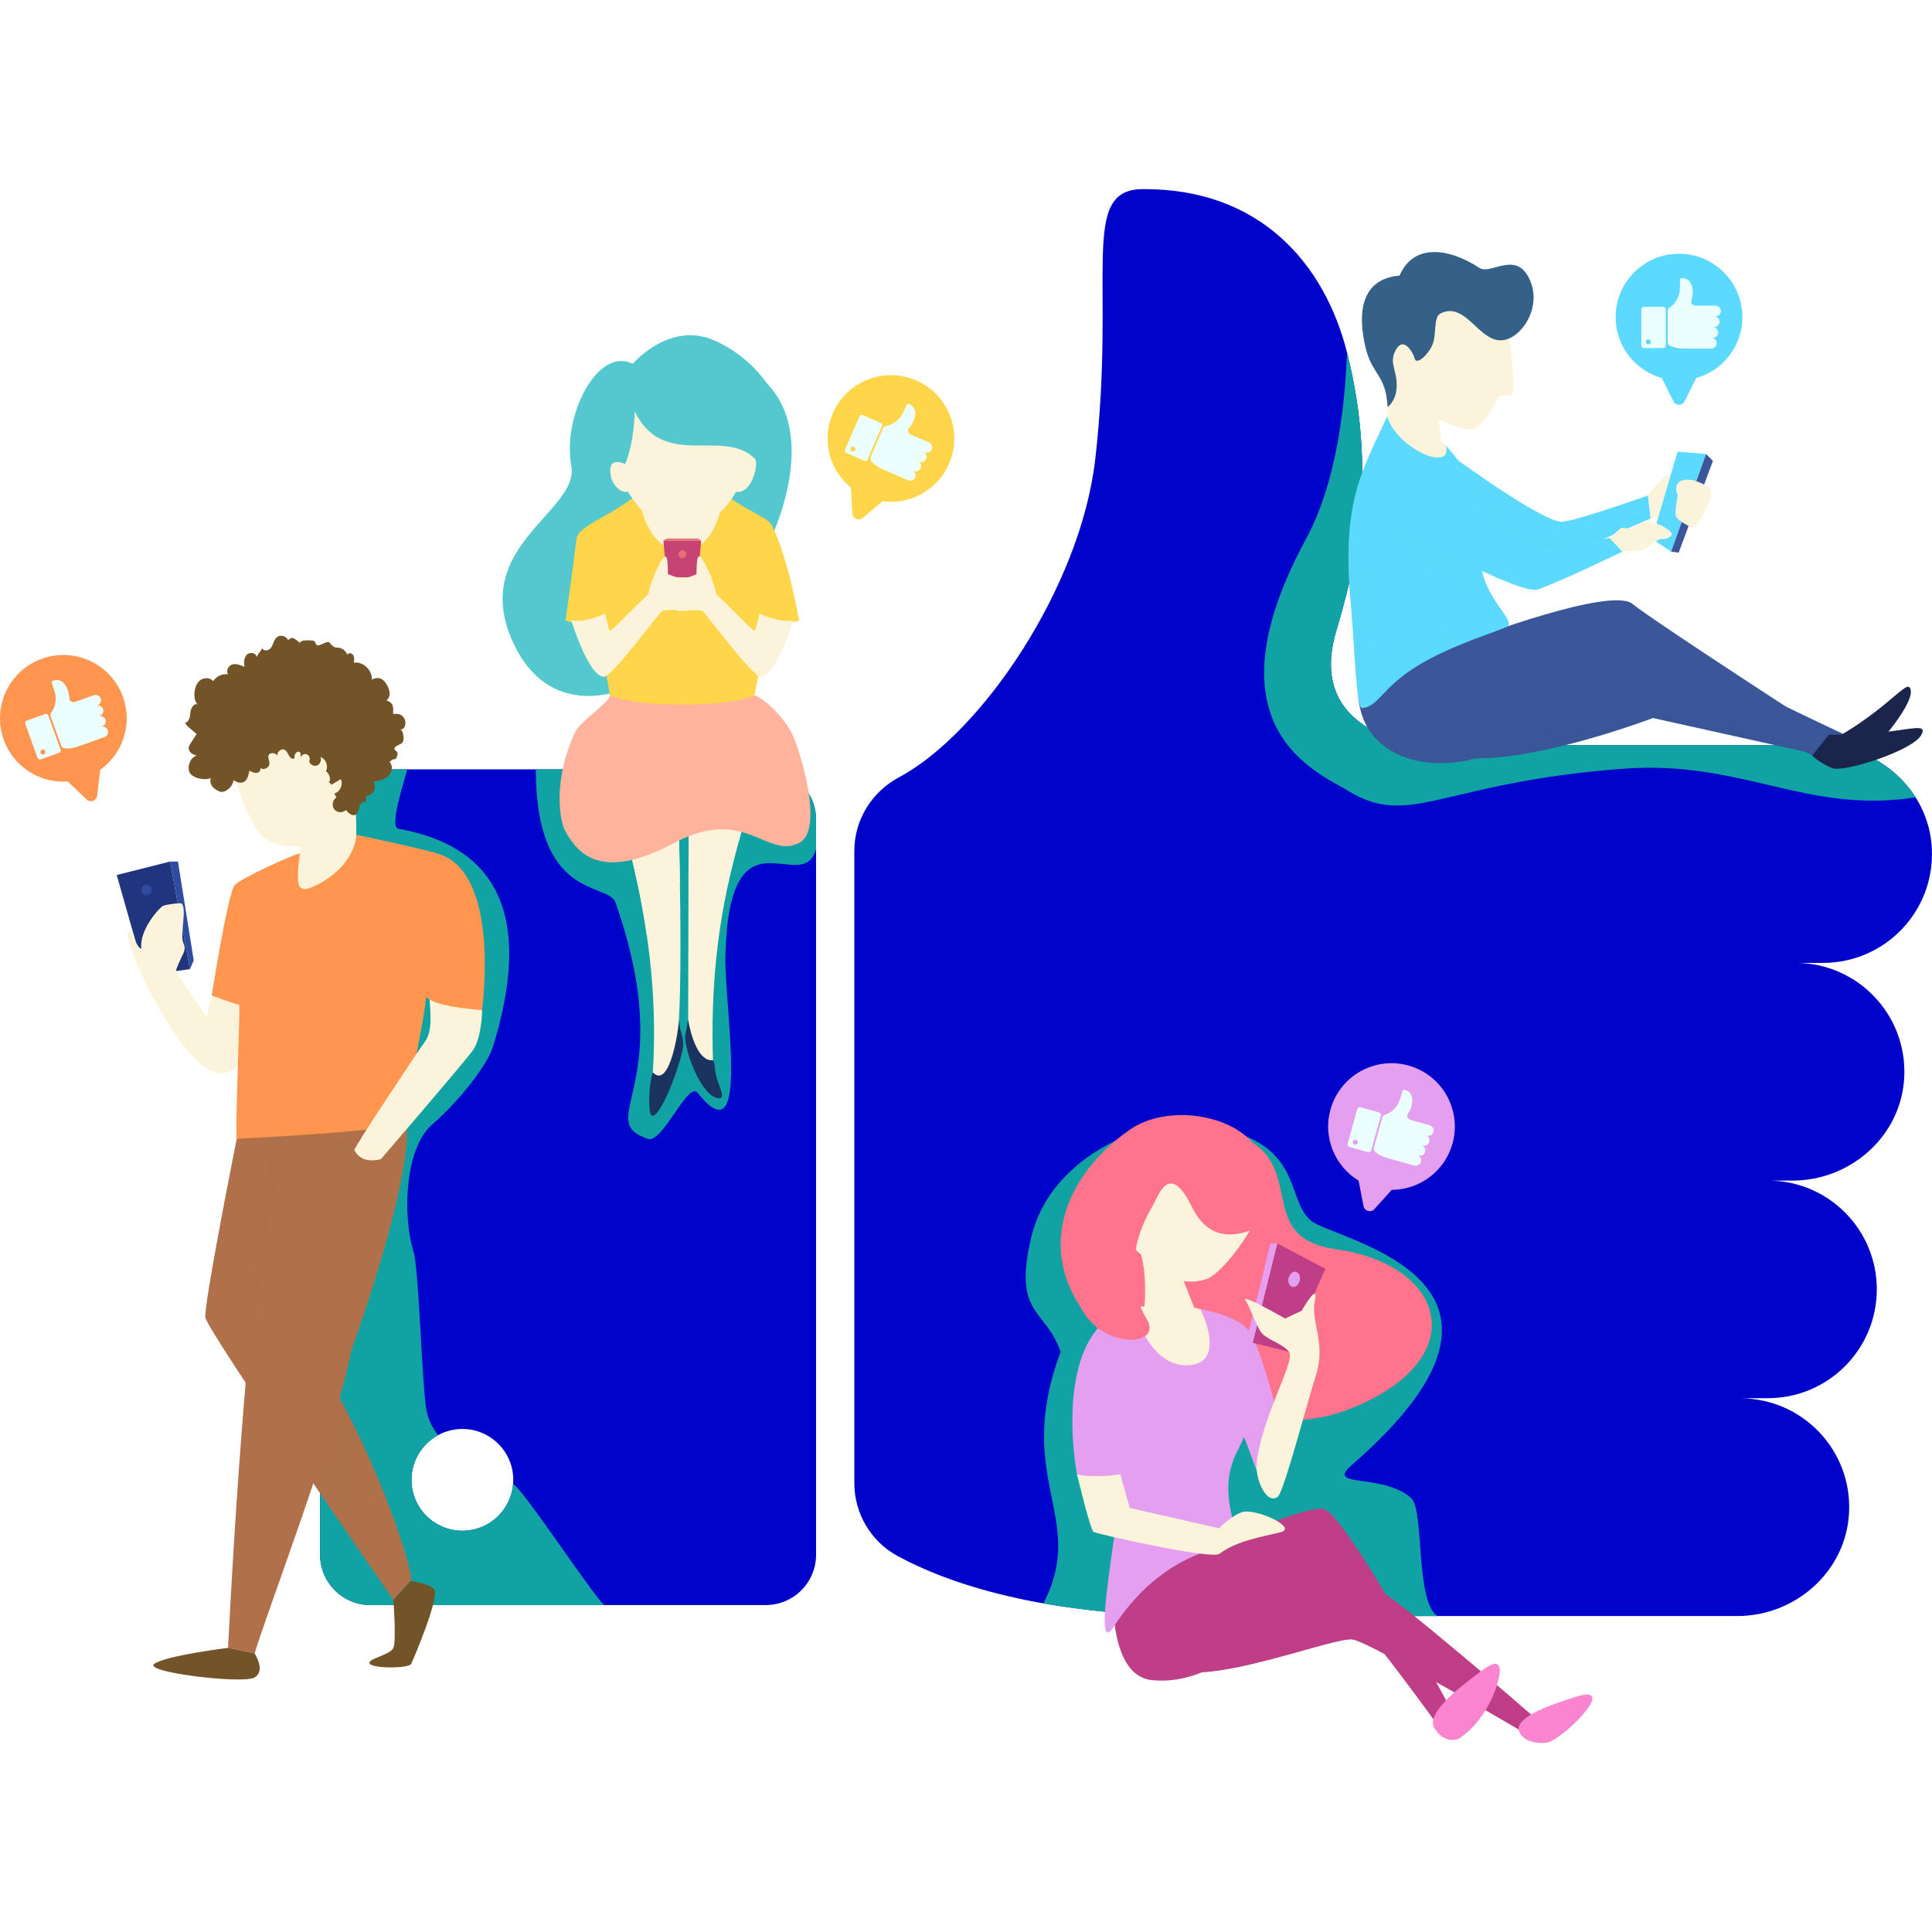 <?xml version="1.0" encoding="utf-8"?>
<!-- Generator: Adobe Illustrator 17.0.0, SVG Export Plug-In . SVG Version: 6.00 Build 0)  -->
<!DOCTYPE svg PUBLIC "-//W3C//DTD SVG 1.1//EN" "http://www.w3.org/Graphics/SVG/1.1/DTD/svg11.dtd">
<svg version="1.1" id="Layer_1" xmlns="http://www.w3.org/2000/svg" xmlns:xlink="http://www.w3.org/1999/xlink" x="0px" y="0px"
	 width="144px" height="144px" viewBox="0 0 144 144" enable-background="new 0 0 144 144" xml:space="preserve">
<g>
	<g>
		<path fill="#0004cad9" d="M133.6,87.995h-1.605c4.377,0.119,7.891,3.697,7.891,8.103c0,4.481-3.633,8.114-8.114,8.114l-2.057,0.011
			c4.611,0,8.324,3.847,8.104,8.506c-0.205,4.364-3.965,7.722-8.334,7.722h-8.193c0,0-2.775,0-7.806,0c-5.51,0-13.727,0-23.995,0
			c-12.001,0-18.974-2.514-22.583-4.47c-1.996-1.082-3.232-3.171-3.232-5.441V63.424c0-2.312,1.299-4.405,3.338-5.494
			c6.114-3.266,13.522-14.14,14.62-23.706c1.558-13.578-1.236-20.095,3.533-20.128c8.712-0.062,13.571,5.529,15.247,12.231
			c2.42,9.68,0.335,16.755-0.838,20.776c-2.252,7.722,6.376,8.437,6.376,8.437h13.705h1.634h14.365c4.369,0,8.128,3.358,8.334,7.722
			c0.219,4.659-3.493,8.506-8.105,8.506h-2.057c4.611,0,8.324,3.847,8.104,8.506C141.728,84.638,137.969,87.995,133.6,87.995z
			 M60.825,61.091v54.791c0,2.07-1.678,3.749-3.749,3.749H27.607c-2.071,0-3.749-1.678-3.749-3.749V61.091
			c0-2.071,1.678-3.749,3.749-3.749h29.468C59.146,57.342,60.825,59.021,60.825,61.091z M38.256,110.301
			c0-2.095-1.698-3.793-3.793-3.793c-2.095,0-3.793,1.698-3.793,3.793c0,2.095,1.698,3.793,3.793,3.793
			C36.558,114.094,38.256,112.396,38.256,110.301z"/>
		<path fill="#11A3A3" d="M100.415,26.326c-0.09-0.361,0.043,8.099-3.056,13.812c-7.665,14.129,0.83,17.408,3.147,18.818
			c4.626,2.816,6.909-0.632,20.424-1.657c8.974-0.681,13.624,3.4,21.842,2.129c-1.486-2.348-4.159-3.889-7.117-3.889h-29.704
			c0,0-8.628-0.716-6.376-8.437C100.751,43.081,102.835,36.006,100.415,26.326z"/>
		<path fill="#11A3A3" d="M105.199,111.683c-2.103-1.933-6.486-0.72-4.447-2.49c15.916-13.82-1.197-16.731-3.016-18.192
			c-2.177-1.749-0.122-6.877-10.168-7.254c-1.723-0.065-9.193,2.055-10.714,8.513c-1.36,5.778,1.027,5.201,2.201,8.493
			c-3.561,9.549,2.039,12.303-1.285,18.754c3.226,0.57,7.099,0.944,11.722,0.944h17.639
			C105.489,119.387,106.159,112.565,105.199,111.683z"/>
		<path fill="#11A3A3" d="M45.878,67.273c4.798,13.674-1.762,16.203,2.42,17.613c1.082,0.365,2.983-4.338,3.698-3.436
			c4.009,5.055,1.964-6.378,2.073-10.304c0.314-11.325,5.687-4.206,6.755-7.854v-2.2c0-2.071-1.678-3.749-3.749-3.749H39.937
			C39.937,67.196,45.332,65.716,45.878,67.273z"/>
		<path fill="#11A3A3" d="M38.239,110.637c-0.17,1.937-1.795,3.457-3.776,3.457c-2.095,0-3.793-1.698-3.793-3.793
			c0-1.437,0.805-2.679,1.983-3.323c-0.397-0.512-0.694-1.094-0.841-1.726c-0.35-1.501-0.573-10.611-0.985-11.938
			c-0.831-2.677-0.682-7.693,1.378-9.494c2.241-1.959,4.151-4.56,4.524-5.763c3.612-11.656-1.38-15.271-7.037-16.285
			c-0.735-0.132,0.527-3.755,0.653-4.43h-2.736c-2.071,0-3.749,1.679-3.749,3.749v54.791c0,2.071,1.678,3.749,3.749,3.749h17.424
			C44.199,118.936,38.729,110.593,38.239,110.637z"/>
	</g>
	<g>
		<path fill="#AF704A" d="M17.755,84.318c0,0-2.575,12.865-2.448,13.875c0.128,1.009,14.015,21.052,14.015,21.052
			s0.911-1.099,1.294-1.41c0.383-0.311-2.885-10.748-8.059-18.114c0,0,1.338-14.497,1.231-15.483
			C23.682,83.252,17.755,84.318,17.755,84.318z"/>
		<path fill="#AF704A" d="M30.274,83.509c0,0,0.939,2.883-4.084,17.152c-1.4,6.842-5.957,18.505-7.214,22.577l-1.98-0.415
			c2.092-40.489,4.949-40.463,4.498-38.623C21.875,82.646,30.274,83.509,30.274,83.509z"/>
		<path opacity="0.5" fill="#AF704A" d="M21.177,84.28c0,0-2.723,17.011-2.881,18.974c0,0,1.813-18.056,2.065-18.974H21.177z"/>
		<g>
			<polygon fill="#20357E" points="8.701,65.218 10.824,72.694 14.158,72.233 12.68,64.215 			"/>
			<polygon fill="#2F4CA0" points="13.264,64.215 14.438,71.577 14.158,72.233 12.68,64.215 			"/>
			<circle fill="#2F4CA0" cx="10.923" cy="66.337" r="0.389"/>
		</g>
		<path fill="#FBF4DB" d="M9.542,69.411c0,0,0.386-0.063,0.482,0.48c0.096,0.543,0.524,0.93,0.509,0.799
			c-0.161-1.416,1.393-3.077,1.617-3.173c0.224-0.096,1.327-0.26,1.409-0.157c0.377,0.471-0.164,2.311,0.109,2.924
			c0.282,0.632-0.109,0.77-0.54,2.011c-0.089,0.258,2.289,3.492,2.289,3.492l0.361-1.586l2.82,0.944l-0.563,3.888
			c0,0-0.843,1.673-2.618,0.611C12.924,78.152,9.127,70.306,9.542,69.411z"/>
		<path fill="#FBF4DB" d="M13.129,72.295c-0.257,0.055-0.448,0.623-1.481,0.644c-0.274,0.006,2.602,1.823,3.069,1.822
			C13.237,72.79,13.017,72.318,13.129,72.295z"/>
		<path fill="#FBF4DB" d="M15.417,75.787c0,0,1.442,0.781,1.843,1.445c0.508,0.84,0.775,1.801,0.775,1.801l0.563-3.979l-1.893-0.573
			c0,0,0.224,0.595,0.302,1.673C16.309,75.81,15.417,75.787,15.417,75.787z"/>
		<path fill="#FBF4DB" d="M17.149,56.63c0,0,1.194,5.08,2.709,5.921c1.514,0.841,2.087,0.389,2.423,0.557
			c0.131,0.065,0.111,0.574-0.063,1.37c-0.254,1.161-0.407,2.718-0.407,2.718s4.508-1.479,4.677-2.405c0.168-0.925,0-5.721,0-5.721
			s1.178-2.692,0.673-3.786c-0.505-1.094-3.281-3.365-3.281-3.365C22.54,52.027,17.725,51.832,17.149,56.63z"/>
		<path fill="#FF9650" d="M22.364,63.591c-0.035,1.178-0.644,3.147,0.793,2.572c1.437-0.575,3.235-1.948,3.402-3.937
			c0,0,5.211,1.069,6.336,1.491c3.393,1.274,3.508,7.477,3.042,11.573c0,0-2.56,0.134-4.176-0.955
			c-0.185,2.137-1.678,8.36-1.486,9.174c0.192,0.814-12.489,1.329-12.632,1.377c-0.144,0.048,0.281-10.033,0.185-9.999
			c-0.096,0.034-2.049-0.686-2.049-0.686s1.206-7.727,1.733-8.254C18.039,65.42,21.779,63.732,22.364,63.591z"/>
		<path fill="#735429" d="M16.996,122.822c0,0-4.585,0.565-5.495,1.188c-0.91,0.623,6.533,1.511,7.443,1.032
			c0.91-0.479,0.032-1.805,0.032-1.805L16.996,122.822z"/>
		<path fill="#735429" d="M29.323,119.245c0,0,0.225,3.034,0,3.577s-2.045,0.827-1.758,1.188c0.287,0.361,2.91,0.358,3.084,0
			c0.174-0.358,2.219-5.169,1.692-5.6c-0.527-0.431-1.724-0.575-1.724-0.575L29.323,119.245z"/>
		<path fill="#FBF4DB" d="M22.281,63.108c1.037-0.232,2.195-0.693,2.823-2.672c0,2.419-1.068,4.242-2.886,4.555
			C22.179,64.441,22.501,63.238,22.281,63.108z"/>
		<path opacity="0.5" fill="#FF9650" d="M30.004,68.638c0,0,2.203,8.531-2.136,9.278c-2.373,0.409-0.63,2.078,0.818,1.317
			c1.447-0.762-3.415,4.464-2.744,4.799c0.67,0.335,4.325-0.762,4.325-0.762l1.494-8.936L30.004,68.638z"/>
		<path opacity="0.5" fill="#AF704A" d="M25.316,104.214l-1.962,6.341l4.18,6.1C27.534,116.655,27.801,108.095,25.316,104.214z"/>
		<path fill="#FBF4DB" d="M32.021,74.481c0.811,0.607,3.916,0.808,3.916,0.808s-0.026,2.082-0.696,3.004
			c-0.67,0.922-6.849,8.105-6.849,8.105s-1.444,0.465-1.99-0.691c-0.056-0.118,4.681-7.26,5.278-8.084
			C32.277,76.799,32.057,75.382,32.021,74.481z"/>
		<path opacity="0.5" fill="#AF704A" d="M27.02,84.666l-0.618,1.041c0,0,0.482,1.162,1.99,0.691c0,0,0,0.544-1.655,0.796
			c-0.855,0.13-2.492-2.052-2.492-2.052S25.871,85.033,27.02,84.666z"/>
		<path fill="#735429" d="M18.579,57.449c0.186,0.068,0.368,0.181,0.564,0.16c0.196-0.021,0.369-0.281,0.232-0.427
			c0.15,0.24,0.548,0.13,0.675-0.124c0.126-0.254-0.166-0.588,0.007-0.838c0.187-0.154,0.499-0.1,0.628,0.108
			c-0.079-0.306,0.33-0.599,0.58-0.416c0.123,0.09,0.18,0.244,0.254,0.38c0.074,0.135,0.194,0.27,0.344,0.264
			s0.053-0.182,0.118-0.32c0.156-0.263,0.252-0.263,0.415-0.122c0.004,0.114,0.007,0.227,0.011,0.341
			c0.057-0.196,0.297-0.309,0.478-0.226c0.181,0.083,0.26,0.343,0.158,0.518c0.068,0.246,0.359,0.398,0.591,0.308
			c0.232-0.09,0.354-0.403,0.247-0.634c0.404,0.129,0.617,0.682,0.41,1.063c0.233,0.158,0.353,0.475,0.284,0.754
			c-0.192,0.037,0.04,0.069,0.116,0.255c0.357-0.209,0.357-0.209,0.715-0.418c0.186,0.409-0.067,0.961-0.49,1.072
			c0.053,0.097,0.106,0.193,0.158,0.29c-0.283,0.172-0.364,0.615-0.162,0.882c0.202,0.267,0.638,0.292,0.868,0.05
			c0.182,0.232,0.467,0.49,0.722,0.349c0.2-0.11,0.224-0.387,0.289-0.611c0.065-0.224,0.313-0.455,0.49-0.309
			c0.006-0.168,0.012-0.337,0.018-0.505c0.484,0.076,0.854-0.659,0.516-1.024c0.229-0.036,0.459-0.073,0.677-0.155
			c0.262-0.099,0.509-0.272,0.636-0.529c0.127-0.256,0.105-0.602-0.1-0.798c0.219-0.138,0.216-0.207,0.472-0.216
			c0.391-0.716-0.228-0.547-0.075-0.835c0.121-0.229,0.498-0.217,0.608-0.451c0.109-0.235,0.035-0.793-0.189-0.914
			c0.368,0.027,0.474-0.527,0.272-0.85c-0.314-0.503-0.822-0.212-0.817-0.346c0.016-0.377,0.074-0.8-0.487-0.958
			c0.283-0.299,0.317-0.623,0.047-1.131c-0.27-0.508-0.653-0.701-1.146-0.424c0.044-0.716-0.652-1.376-1.34-1.271
			c0.029-0.186,0.055-0.391-0.04-0.552c-0.095-0.161-0.364-0.212-0.449-0.045c-0.118-0.32-0.449-0.543-0.781-0.525
			c-0.332,0.018-0.398-0.422-0.482-0.091c0.115-0.097-0.01-0.303-0.157-0.325c-0.147-0.022-0.594,0.241-0.742,0.253
			c-0.238,0.018-0.154-0.315-0.389-0.356c-0.235-0.041-1.021-0.06-0.968,0.18c-0.627-0.543-0.61-0.418-0.897-0.221
			c-0.134-0.32-0.594-0.429-0.849-0.2c-0.21,0.189-0.248,0.509-0.403,0.749c-0.155,0.239-0.59,0.325-0.659,0.046
			c-0.146,0.217-0.291,0.435-0.437,0.652c-0.038-0.316-0.511-0.384-0.727-0.156c-0.215,0.228-0.223,0.588-0.175,0.903
			c-0.284-0.129-0.595-0.261-0.895-0.179c-0.3,0.082-0.519,0.493-0.315,0.734c-0.427-0.064-0.881,0.145-1.119,0.516
			c-0.232-0.309-0.728-0.289-1.014-0.033c-0.286,0.257-0.389,0.674-0.384,1.065c0.003,0.266,0.065,0.557,0.271,0.716
			c-0.264-0.176-0.537,0.231-0.567,0.553c-0.03,0.323-0.091,0.754-0.403,0.79c0.08,0.249,0.689,0.661,0.863,0.852
			c-0.149,0.229-0.298,0.457-0.446,0.686c-0.058,0.089-0.117,0.181-0.137,0.286c-0.061,0.325,0.285,0.592,0.604,0.618
			c-0.466,0.138-0.726,0.733-0.57,1.207c0.156,0.474,1.138,0.691,1.6,0.481c-0.166,0.687,0.555,0.959,0.696,1.01
			c0.353,0.127,0.949-0.342,1.004-0.857C17.962,58.512,18.458,58.394,18.579,57.449z"/>
	</g>
	<g>
		<path fill="#BE3E87" d="M86.243,118.023c0,0-1.571,5.213,1.325,6.391s11.86-2.429,13.253-2.215
			c1.394,0.214,13.485,7.356,13.485,7.356v-1.601c0,0-10.48-9.152-11.998-9.735c-1.4-0.538-8.388-3.446-10.209-2.696
			C90.279,116.273,86.243,118.023,86.243,118.023z"/>
		<path opacity="0.4" fill="#BE3E87" d="M113.775,127.492c-1.206,0.446-2.331-0.363-3.169-1.259
			c-0.437-0.467-0.275-1.056,0.097-1.382c-0.386-0.328-0.786-0.668-1.195-1.014c-0.318,0.3-0.619,0.61-1,0.836
			c-0.416,0.246-1.07,0.117-1.295-0.34c-0.013-0.026-0.023-0.053-0.036-0.079c-0.114-0.101-0.211-0.232-0.273-0.404
			c-0.414-1.15-0.999-2.226-1.447-3.362c-1.491-1.193-2.704-2.099-3.148-2.27c-1.4-0.538-8.388-3.446-10.209-2.696
			c-1.821,0.75-5.857,2.5-5.857,2.5s-1.571,5.213,1.325,6.391c2.896,1.178,11.86-2.429,13.253-2.215
			c1.394,0.214,13.485,7.356,13.485,7.356v-1.601C114.307,127.954,114.111,127.783,113.775,127.492z"/>
		<path fill="#FF748C" d="M93.369,85.163c3.649,2.399,0.445,7.137,6.208,7.95c8.198,1.156,10.26,8.105,1.281,11.803
			c-8.534,3.516-17.721-3.403-18.793-8.117C80.994,92.085,84.113,79.078,93.369,85.163z"/>
		<path opacity="0.5" fill="#FF748C" d="M100.559,102.934c4.725-7.358-11.473-4.099-9.883-16.555
			c-7.089,0.074-9.51,6.461-8.611,10.421C83.136,101.513,98.561,106.045,100.559,102.934z"/>
		<path fill="#FBF4DB" d="M93.523,91.078c-1.258,2.327-2.871,4.003-3.559,4.242c-0.939,0.326-1.751,0.16-1.751,0.16l0.783,1.981
			c0,0,3.356,0.818,3.463,1.354s-5.678,5.203-6.589,5.471c-0.911,0.268-1.346-4.681-1.667-6.877l1.096-0.031
			c0,0,0.226-2.222-0.257-3.885c-2.69-1.857,1.761-8.049,2.993-8.585C89.267,84.371,95.729,86.997,93.523,91.078z"/>
		<path fill="#FF748C" d="M85.869,89.954c-3.041,5.149,0.014,8.861-0.652,11.452c-1.024-0.403-0.344,0.523-2.894-1.889
			c-5.547-5.247-3.434-11.591,1.87-15.306c2.811-1.969,7.828-1.154,9.448,1.345c1.218,1.879,0.568,4.738-0.111,6.02
			c-1.799,0.769-3.561,0.683-4.692-1.622C87.129,86.467,86.341,89.155,85.869,89.954z"/>
		<path fill="#FB85D1" d="M116.584,126.754c-1.068,0.35-3.662,1.254-3.37,2.242c0.292,0.988,1.905,1.001,2.301,0.818
			c1.184-0.547,3.149-2.535,3.164-3.181C118.694,125.987,117.578,126.428,116.584,126.754z"/>
		<path opacity="0.5" fill="#FB85D1" d="M115.515,129.814c1.184-0.547,3.149-2.535,3.164-3.181c0.004-0.184-0.085-0.277-0.234-0.313
			c-0.399,0.103-0.919,0.352-1.411,0.566c-1.052,0.46-3.605,1.636-3.259,2.732c0.004,0.013,0.011,0.024,0.015,0.037
			C114.389,129.973,115.242,129.941,115.515,129.814z"/>
		<path fill="#FBF4DB" d="M88.214,95.479c0,0-1.808-0.633-2.073-1.21l2.855,3.19L88.214,95.479z"/>
		<path fill="#BE3E87" d="M82.956,118.891c0,0-0.246,5.993,2.862,6.331c6.329,0.687,11.136-7.473,12.53-7.259
			c1.394,0.214,9.512,11.592,9.512,11.592l0.512-1.747c0,0-7.975-14.874-9.712-15.339c-1.386-0.371-10.283,3.628-12.104,4.377
			C84.734,117.597,82.956,118.891,82.956,118.891z"/>
		<path fill="#FB85D1" d="M109.665,125.112c-0.984,0.746-3.357,2.617-2.774,3.647c0.583,1.03,1.501,1.043,1.901,0.783
			c2.152-1.4,3.139-4.508,2.967-5.248C111.587,123.554,110.58,124.418,109.665,125.112z"/>
		<path opacity="0.5" fill="#FB85D1" d="M111.758,124.295c-0.009-0.041-0.023-0.075-0.037-0.107
			c-0.43,0.099-1.096,0.686-1.723,1.193c-0.969,0.786-3.255,2.714-2.812,3.781c0.563,0.616,1.268,0.599,1.605,0.38
			C110.944,128.143,111.93,125.035,111.758,124.295z"/>
		<path fill="#E49FF1" d="M84.434,97.376c0,0,1.229,4.895,4.468,4.34c1.815-0.311,1.353-2.5,0.57-4.134c0,0,2.654,0.398,3.611,1.609
			c0.959,1.212,2.49,7.67,2.49,7.67s-0.605,3.249-1.474,3.458c-0.331,0.08-1.351-3.609-1.441-3.149
			c-0.184,0.946-2.202,2.664-0.31,7.46c0.326,0.826-5.098,0.095-9.364,6.649c-1.887,2.899,0.997-10.798,0.482-11.097
			c-0.556,0.47-3.196-0.297-3.196-0.297S78.158,98.977,84.434,97.376z"/>
		<path opacity="0.3" fill="#E49FF1" d="M88.404,114.32c-0.244-0.303-0.341-0.689-0.203-1.03c-1.466-0.919-3.042-1.529-3.557-3.374
			c-0.335-1.2-0.655-2.403-0.986-3.604c-0.019-0.027-0.039-0.052-0.056-0.082c-0.059-0.104-0.106-0.194-0.15-0.28
			c0.035,0.478,0.06,0.957,0.064,1.44c0.006,0.819,0.169,2.079-0.189,2.854c-0.004,0.008-0.009,0.014-0.012,0.022
			c0.06-0.022,0.113-0.048,0.153-0.081c0.269,0.156-0.389,3.967-0.81,7.159c0.085,0.097,0.155,0.219,0.199,0.369
			c0.173,0.591,0.227,1.163,0.213,1.778c-0.001,0.064-0.021,0.345-0.043,0.669c0.18-0.476,0.317-0.982,0.432-1.242
			c0.311-0.704,0.704-1.326,1.301-1.826c1.121-0.94,2.494-1.107,3.881-0.956c0.587-0.28,1.132-0.483,1.616-0.641
			C89.555,115.262,88.87,114.899,88.404,114.32z"/>
		<path opacity="0.3" fill="#E49FF1" d="M93.556,106.691c-0.155,0.806-0.579,0.066-0.854-0.741
			c-0.329-0.969-0.785-1.723-1.153-2.671c0.261,0.877,1.096,3.131,0.683,3.754c-0.691,1.043-1.741,1.68-2.295,1.324
			c0.156,0.204,0.179,0.764,0.318,3.326c0.02,0.372,1.56,3.007,1.337,3.423c0.548-0.154,0.84-0.264,0.757-0.474
			c-1.891-4.797,0.127-6.515,0.31-7.46c0.089-0.46,1.109,3.229,1.441,3.149c0.869-0.21,1.474-3.458,1.474-3.458
			s-0.553-2.151-0.944-3.583C94.578,103.418,93.978,104.492,93.556,106.691z"/>
		<g>
			<polygon fill="#BE3E87" points="95.199,92.678 98.779,94.566 96.073,100.752 93.369,100.084 			"/>
			<polygon fill="#E49FF1" points="95.199,92.678 94.692,92.684 93.002,99.523 93.369,100.084 			"/>
			
				<ellipse transform="matrix(0.971 0.24 -0.24 0.971 25.674 -20.351)" fill="#E49FF1" cx="96.459" cy="95.32" rx="0.427" ry="0.576"/>
		</g>
		<path fill="#FBF4DB" d="M97.018,97.696c0,0,1.3-2.267,0.979-0.74c-0.321,1.527,0.854,3.148,0.086,5.551
			c-0.701,2.195-2.392,8.71-2.851,9.057c-0.819,0.619-1.744-1.319-1.548-2.695c0.518-3.629,2.907-7.473,2.388-8.117
			c-0.519-0.643-1.689-0.901-2.095-1.476c-0.392-0.555-0.776-1.794-1.148-2.356c-0.373-0.562,2.956,1.357,2.956,1.357L97.018,97.696
			z"/>
		<path fill="#FBF4DB" d="M80.272,109.887c0,0,0.99,4.128,1.231,4.289c0.241,0.161,8.807,2.078,9.386,1.638
			c1.296-0.983,3.192-1.268,4.546-1.608c1.354-0.341-1.809-1.797-2.841-1.504c-0.742,0.211-1.741,1.206-1.741,1.206l-6.65-1.518
			l-0.697-2.503C83.506,109.887,81.625,110.204,80.272,109.887z"/>
		<path fill="#FF748C" d="M85.487,89.954c0,0-2.562,3.992,0,8.4c1.179,2.029-3.33,2.254-4.923-0.894
			C76.836,90.09,83.984,90.549,85.487,89.954z"/>
	</g>
	<g>
		<path fill="#54C8CF" d="M47.157,27.119c9.462-2.559,14.863,3.042,10.067,13.598c-4.095,9.014-14.959,15.767-18.954,7.227
			c-3.38-7.227,4.946-9.81,4.313-13.219C41.891,30.998,44.553,25.791,47.157,27.119z"/>
		<path fill="#54C8CF" d="M48.233,29.352c9.462-2.559,9.676,4.163,9.112,6.981c-1.509,10.204-11.3,19.333-16.139,11.241
			c-3.803-6.359,2.135-10.134,4.365-11.886C46.955,34.601,47.989,35.207,48.233,29.352z"/>
		<path fill="#FBF4DB" d="M50.482,57.87c0,0,0.434,12.421,0.123,18.14c0.289,4.201-2.021,5.107-1.946,3.915
			c0.683-10.827-2.694-19.186-2.78-21.004C45.794,57.103,50.482,57.87,50.482,57.87z"/>
		<path fill="#FBF4DB" d="M51.34,57.862c0,0-0.049,15.313-0.048,18.149c0,0,0.288,3.89,1.847,3.022
			c-0.356-11.024,2.344-16.784,2.42-18.508C55.636,58.801,51.34,57.862,51.34,57.862z"/>
		<path fill="#FBF4DB" d="M50.676,65.701c-0.068-4.222-0.194-7.832-0.194-7.832s-4.688-0.767-4.603,1.051
			c0.056,1.182,1.502,5.131,2.32,10.724C48.939,69.221,50.364,66.638,50.676,65.701z"/>
		<path fill="#FBF4DB" d="M51.34,57.862c0,0-0.012,3.714-0.024,7.821c1.542-3.009,3.718-2.997,3.764-3.018
			c0.268-0.991,0.46-1.699,0.48-2.14C55.636,58.801,51.34,57.862,51.34,57.862z"/>
		<rect x="47.287" y="35.249" fill="#FBF4DB" width="7.134" height="6.36"/>
		<rect x="47.287" y="35.249" fill="#FBF4DB" width="7.134" height="6.36"/>
		<path fill="#FFB39C" d="M56.233,51.832c-3.745-0.171-10.581-0.646-10.759,0c-0.178,0.646-2.216,1.922-2.604,2.746
			c-1.675,3.557-1.165,6.61-0.723,7.395c1.016,1.804,2.797,3.666,8.098,0.855s6.876,1.22,9.315,0
			c1.976-0.988-0.065-7.308-0.554-8.204C58.129,53.019,56.591,51.848,56.233,51.832z"/>
		<path opacity="0.3" fill="#FFB39C" d="M56.233,51.832c-3.745-0.171-10.581-0.646-10.759,0c-0.178,0.646-2.216,1.922-2.604,2.746
			c-1.675,3.557-1.165,6.61-0.723,7.395c1.016,1.804,2.797,3.666,8.098,0.855s6.876,1.22,9.315,0
			c1.185-0.592-3.041-5.004-11.542,0.37c-3.875,2.45-5.656-3.562-3.875-7.706c1.15-2.676,5.442-0.971,7.15-1.158
			C55.367,53.887,56.471,51.842,56.233,51.832z"/>
		<path fill="#FFD54A" d="M57.524,39.144c-0.311-0.61-1.915-1.054-3.557-2.377c-0.637,4.239-2.582,4.243-3.114,4.243
			c-0.532,0-2.644-0.004-3.281-4.243c-1.675,1.519-4.486,2.413-4.601,3.371c-0.327,2.712-0.824,6.114-0.824,6.114
			c1.162,0.435,2.252-0.23,2.252-0.23l1.074,5.809c0,0,1.22,0.682,5.38,0.682s5.38-0.682,5.38-0.682l1.074-5.809
			c0,0,1.091,0.665,2.252,0.23C59.56,46.252,58.766,41.577,57.524,39.144z"/>
		<path fill="#FBF4DB" d="M55.724,33.751c0.763-6.207-4.887-6.207-4.887-6.207s-5.65,0-4.887,6.207c0,0-0.83,0.056-0.587,1.248
			c0.271,1.33,0.977,1.773,1.444,1.649c0,0,1.492,2.838,4.03,2.838c2.538,0,4.03-2.838,4.03-2.838
			c0.466,0.124,1.173-0.319,1.444-1.649C56.553,33.807,55.724,33.751,55.724,33.751z"/>
		<path fill="#54C8CF" d="M47.307,30.654c0,0,0,2.199-0.708,3.937c0,0-1.479-0.78-1.028,1.097c0,0-0.609-0.71-1.127-1.558
			c-1.276-2.093-0.859-2.825-0.259-4.235c0.939-2.204,2.971-2.777,2.971-2.777s2.68-3.145,5.961-1.797
			c3.28,1.348,7.316,5.682,4.227,11.012C55.775,30.258,49.901,35.963,47.307,30.654z"/>
		<g>
			<polygon fill="#C74373" points="51.901,44.457 49.806,44.457 49.447,40.284 52.26,40.284 			"/>
			<polygon fill="#EA6D73" points="51.994,40.138 49.714,40.138 49.447,40.284 52.26,40.284 			"/>
			<path fill="#EA6D73" d="M51.156,41.317c-0.004,0.163-0.135,0.292-0.292,0.292c-0.157,0-0.288-0.129-0.292-0.292
				c-0.004-0.167,0.127-0.307,0.292-0.307C51.029,41.01,51.16,41.149,51.156,41.317z"/>
		</g>
		<path fill="#FBF4DB" d="M52.263,45.015c0.633-0.558,0.968-1.945,0.633-2.245c-0.209-0.188-0.729-0.502-0.734-1.003
			c-0.001-0.091,0.016-0.17,0.045-0.239c-0.047-0.042-0.087-0.059-0.117-0.043c-0.22,0.121-0.118,1.256-0.191,1.416
			c-0.073,0.16-0.992,0.154-1.323,0.155c-0.331,0.001-1.444-0.625-1.701-0.385s0.332,1.623,0.332,1.623s1.146,1.331,1.476,1.25
			c0.277-0.068,1.107-0.105,1.501-0.046C52.185,45.339,52.135,45.128,52.263,45.015z"/>
		<path fill="#1A3360" d="M48.66,79.925c1.132,1.213,1.837-2.433,1.946-3.915c0.112,1.207,0.346,1.129,0.308,1.947
			c-0.047,1.002-1.727,5.617-2.361,5.173C48.298,82.952,48.341,80.747,48.66,79.925z"/>
		<path fill="#1A3360" d="M51.293,76.01c0,0,0.466,3.133,1.847,3.022c0.163,0.168,0.092,0.603,0.261,1.249
			c0.155,0.592,0.685,1.578,0.229,1.579c-1.405,0.005-2.702-3.883-2.55-4.705C51.223,76.378,51.293,76.01,51.293,76.01z"/>
		<path opacity="0.4" fill="#FFD54A" d="M56.376,51.061c0.895-4.437,0.24-5.325,0.24-5.325s-0.153-2.739,0-3.594
			c0,0-0.539,3.009-0.432,3.405c0.106,0.395-0.213,2.923-0.479,3.109c-0.266,0.186-2.47-2.054-2.47-2.054
			S54.738,50.082,56.376,51.061z"/>
		<path opacity="0.4" fill="#FFD54A" d="M45.091,45.737c0,0-0.027-2.614-0.165-3.518c-0.103-0.67,1.1,3.308,1.176,3.74
			c0.076,0.432,0.479,0.68,1.33,0c0.851-0.68,2.905-1.137,4.043-1.026c0.52,0.05,0.931,0.406,1.224,0.615
			c0.293,0.209-1.199,0.631-2.594,0.695c-0.878,0.04-1.689,1.357-2.195,2.234c-0.505,0.878-2.215,3.607-2.437,3.355
			c-0.275-1.426-0.331-1.789-0.386-2.542C44.975,47.749,45.091,45.737,45.091,45.737z"/>
		<path fill="#FBF4DB" d="M59.124,46.251c0,0-1.284,4.196-2.432,4.187c-0.628-0.005-4.111-4.775-4.332-4.894
			c-0.221-0.119-1.345-0.081-1.676,0c-0.331,0.081-1.476-1.25-1.476-1.25s-0.589-1.382-0.332-1.623
			c0.256-0.24,1.37,0.386,1.701,0.385c0.331-0.001,1.25,0.005,1.323-0.155c0.073-0.16-0.029-1.296,0.191-1.416
			s1.017,1.533,1.307,2.809c1.148,1.086,2.842,2.878,2.885,2.725c0.086-0.303,0.334-1.282,0.334-1.282S57.923,46.408,59.124,46.251z
			"/>
		<path fill="#FBF4DB" d="M42.583,46.251c0,0,1.284,4.196,2.432,4.187c0.628-0.005,4.111-4.775,4.332-4.894
			c0.221-0.119,1.345-0.081,1.676,0c0.331,0.081,1.476-1.25,1.476-1.25s0.589-1.382,0.332-1.623c-0.256-0.24-1.37,0.386-1.701,0.385
			c-0.331-0.001-1.25,0.005-1.323-0.155c-0.073-0.16,0.029-1.296-0.191-1.416s-1.017,1.533-1.307,2.809
			c-1.148,1.086-2.842,2.878-2.885,2.725c-0.086-0.303-0.334-1.282-0.334-1.282S43.784,46.408,42.583,46.251z"/>
	</g>
	<g>
		<path fill="#3B5799" d="M112.972,48.471c0,0,10.273-1.45,11.821-0.157c1.472,1.229,13.86,6.99,13.86,6.99s-0.494,1.301-1.3,1.347
			l-14.155-3.138c0,0-16.01,6.117-17.686,0.922C103.367,47.788,112.972,48.471,112.972,48.471z"/>
		<path opacity="0.5" fill="#3B5799" d="M112.972,48.471c0,0,10.273-1.45,11.821-0.157c1.472,1.229,13.86,6.99,13.86,6.99
			s-0.494,1.301-1.3,1.347l-14.155-3.138c0,0-16.01,6.117-17.686,0.922C103.367,47.788,112.972,48.471,112.972,48.471z"/>
		<path fill="#1B254B" d="M137.218,54.785l-0.209,1.766c0,0,0.75,0.155,1.577-0.004c0.827-0.159,3.931-3.851,3.836-5.018
			C142.324,50.341,141.186,52.43,137.218,54.785z"/>
		<path fill="#3B5799" d="M109.705,47.626c0,0,10.363-3.943,11.981-2.607c1.538,1.27,15.298,10.168,15.298,10.168
			s-0.568,1.286-1.432,1.309l-14.874-6.799c0,0-4.489,4.343-9.358,6.377c-4.214,1.761-8.694,0.576-9.782-2.7
			C99.33,46.727,109.705,47.626,109.705,47.626z"/>
		<path fill="#5BD9FE" d="M107.602,33.542c0,0,6.691,4.961,8.676,5.349c0.678,0.132,6.556-1.96,6.556-1.96l0.197,1.709l-7.5,3.267
			c0,0-6.155-2.384-7.954-3.267C107.331,38.519,107.312,34.4,107.602,33.542z"/>
		<path opacity="0.4" fill="#5BD9FE" d="M118.723,39.321c-2.456,0.4-3.983,1.277-5.23,0.683c-0.86-0.41-1.698-1.113-2.975-4.392
			c-1.62-1.109-2.917-2.07-2.917-2.07c-0.29,0.858-0.271,4.977-0.025,5.098c1.798,0.883,7.954,3.267,7.954,3.267l7.5-3.267
			l-0.072-0.622C121.484,38.665,120.316,39.062,118.723,39.321z"/>
		<path fill="#FBF4DB" d="M112.143,23.897c0.57,1.332,0.787,5.406,0.516,5.542c-0.272,0.136-0.815-0.091-1.041,0.272
			c-0.226,0.362-1.156,2.625-2.423,2.263c-1.267-0.362-2.011-0.778-2.011-0.778s0.109,0.615,0.257,1.689
			c1.32,1.117,1.737,3.714,1.737,3.714l-4.819,2.042l-1.003-6.26c0,0,0.147-3.201,0-4.255c-0.299-2.137,0.341-5.531,2.399-6.847
			C108.055,19.808,111.02,21.275,112.143,23.897z"/>
		<path fill="#356087" d="M110.28,19.976c0.853,0.559,2.891-1.511,3.848,1.144c0.588,1.631-0.361,3.437-1.499,4.036
			c-2.186,1.151-3.166-2.852-5.269-1.79c-0.535,0.27-0.275,1.576-0.592,2.328c-0.317,0.752-1.194,1.55-1.33,1.033
			s-0.905-1.814-1.494-0.456c-0.408,0.941,0.323,1.499,0.124,2.886c-0.102,0.713-0.64,1.295-0.651,1.099
			c-0.131-2.355-1.159-2.295-1.646-4.392c-0.588-2.535-0.354-5.07,2.546-5.325C105.326,18.175,107.911,18.425,110.28,19.976z"/>
		<path fill="#5BD9FE" d="M107.763,33.212c2.928,3.229,3.137,5.585,2.692,7.729c-0.634,3.05,2.624,5.241,1.901,5.746
			c-0.415,0.29-4.17,1.348-6.809,3.004c-2.639,1.656-2.761,2.936-4.027,3.088c-0.437,0.052-0.537-4.457-0.832-7.703
			c-0.692-7.59,0.701-9.703,2.706-14.04C104.07,33.423,108.334,35.284,107.763,33.212z"/>
		<path opacity="0.4" fill="#5BD9FE" d="M102.549,37.715c0.224,1.286,0.802,2.434,2.04,3.191c1.512,0.924,3.212,1.965,4.819,2.707
			c0.693,0.32,1.348,0.627,1.917,0.972c-0.441-0.707-0.861-1.56-0.939-2.528c-0.063-0.009-0.127-0.023-0.194-0.048
			c-1.449-0.528-2.791-1.248-4.175-1.92c-1.136-0.551-2.489-0.96-3.262-2.028C102.675,37.951,102.614,37.832,102.549,37.715z"/>
		<path opacity="0.4" fill="#5BD9FE" d="M106.402,48.45c1.16-0.368,2.468-1.148,2.586-1.704c0.079-0.374-2.865,1.508-3.192,1.313
			c-1.303-0.776-1.538,0.299-2.785,1.109c-0.416,0.27-0.33-1.42-0.708-1.055c-0.695,0.671-0.653-0.964,0.247-1.593
			c1.684-1.177-0.948-0.897-0.988-1.132c0.01,0.06,1.287-1.753,1.169-1.85c-1.054-0.869-1.801-2.282-2.161-3.737
			c-0.104,1.44-0.078,3.136,0.117,5.274c0.296,3.245,0.395,7.755,0.832,7.703c1.082-0.13,1.333-1.084,3.027-2.391
			C104.572,50.304,103.758,49.328,106.402,48.45z"/>
		<path fill="#FBF4DB" d="M122.834,36.932l0.197,1.709c0,0,0.776-0.135,1.036-0.192c0.26-0.057,0.791-2.549,0.791-2.549
			s-0.194-0.578-0.584-0.493C123.883,35.492,122.834,36.932,122.834,36.932z"/>
		<polygon fill="#5BD9FE" points="127.158,33.84 125.038,33.668 123.129,40.15 124.557,41.118 		"/>
		<polygon fill="#3B5799" points="127.158,33.84 127.672,34.353 125.116,41.192 124.557,41.118 		"/>
		<path fill="#FBF4DB" d="M127.476,36.394c0,0-1.111-0.808-1.995-0.61c-0.884,0.197-0.433,1.139-0.433,1.139
			s-0.224,1.161-0.149,1.508s1.182,0.946,1.351,0.887C126.42,39.258,127.788,37.302,127.476,36.394z"/>
		<path fill="#1B254B" d="M136.317,54.762l-1.253,1.555c0,0,0.621,0.595,1.502,0.937c0.881,0.342,6.037-1.317,6.642-2.484
			C143.825,53.582,141.496,54.889,136.317,54.762z"/>
		<path fill="#FBF4DB" d="M107.184,31.196c0,0-1.546-0.791-1.791-1.853c-0.245-1.062-0.197-1.186-0.197-1.186
			s-0.191,1.002,0.095,2.137c0.112,0.446,2.069,2.085,2.069,2.085L107.184,31.196z"/>
		<path fill="#5BD9FE" d="M104.077,39.321c0,0,9.234,5.056,10.521,4.62c1.654-0.56,6.333-2.824,6.333-2.824l-0.951-1.016
			l-5.537,0.839l-8.197-5.785C106.247,35.155,101.911,38.256,104.077,39.321z"/>
		<path fill="#FBF4DB" d="M119.98,40.101c0,0,0.616-0.573,0.794-0.708c0.156-0.119,0.739,0.033,0.739,0.033s0.855-0.632,1.493-0.522
			c0.302,0.052,1.221,0.335,1.571,0.814c0.165,0.226-0.412,0.489-0.623,0.463c-0.485-0.061-0.881,0.52-1.392,0.76
			c-0.17,0.079-1.63,0.177-1.63,0.177L119.98,40.101z"/>
	</g>
	<g>
		<path fill="#5BD9FE" d="M129.865,23.636c0-2.608-2.114-4.722-4.722-4.722c-2.608,0-4.722,2.114-4.722,4.722
			c0,2.162,1.455,3.981,3.438,4.54l0.865,1.731c0.172,0.345,0.664,0.345,0.836,0l0.865-1.731
			C128.41,27.617,129.865,25.798,129.865,23.636z"/>
		<g>
			<path fill="#EBFFFF" d="M127.751,24.381h-0.079c0.216,0.006,0.389,0.182,0.389,0.4c0,0.221-0.179,0.4-0.4,0.4l-0.102,0.001
				c0.228,0,0.411,0.19,0.4,0.42c-0.01,0.215-0.196,0.381-0.411,0.381h-0.404c0,0-0.137,0-0.385,0c-0.272,0-0.677,0-1.184,0
				c-0.592,0-0.936-0.124-1.114-0.221c-0.098-0.053-0.159-0.156-0.159-0.268v-2.325c0-0.114,0.064-0.217,0.165-0.271
				c0.302-0.161,0.667-0.698,0.721-1.17c0.077-0.67-0.061-0.992,0.174-0.993c0.43-0.003,0.67,0.273,0.752,0.604
				c0.119,0.478,0.017,0.827-0.041,1.025c-0.111,0.381,0.315,0.416,0.315,0.416h0.676h0.081h0.709c0.216,0,0.401,0.166,0.411,0.381
				c0.011,0.23-0.172,0.42-0.4,0.42h-0.102c0.228,0,0.411,0.19,0.4,0.42C128.152,24.216,127.967,24.381,127.751,24.381z
				 M124.16,23.054v2.703c0,0.102-0.083,0.185-0.185,0.185h-1.454c-0.102,0-0.185-0.083-0.185-0.185v-2.703
				c0-0.102,0.083-0.185,0.185-0.185h1.454C124.078,22.869,124.16,22.952,124.16,23.054z M123.047,25.482
				c0-0.103-0.084-0.187-0.187-0.187c-0.103,0-0.187,0.084-0.187,0.187c0,0.103,0.084,0.187,0.187,0.187
				C122.963,25.669,123.047,25.585,123.047,25.482z"/>
		</g>
	</g>
	<g>
		<path fill="#E49FF1" d="M108.262,85.232c0.699-2.512-0.771-5.115-3.283-5.814c-2.512-0.699-5.115,0.771-5.814,3.283
			c-0.579,2.083,0.335,4.225,2.095,5.296l0.37,1.899c0.074,0.378,0.547,0.51,0.806,0.224l1.298-1.435
			C105.794,88.677,107.683,87.315,108.262,85.232z"/>
		<g>
			<path fill="#EBFFFF" d="M106.026,85.383l-0.076-0.021c0.206,0.064,0.326,0.28,0.268,0.49c-0.059,0.213-0.28,0.338-0.493,0.278
				l-0.098-0.027c0.219,0.061,0.345,0.293,0.273,0.512c-0.067,0.205-0.291,0.315-0.498,0.257l-0.389-0.108
				c0,0-0.132-0.037-0.371-0.103c-0.262-0.073-0.653-0.182-1.141-0.317c-0.57-0.159-0.869-0.37-1.014-0.511
				c-0.081-0.078-0.112-0.194-0.082-0.301l0.623-2.24c0.031-0.11,0.12-0.192,0.231-0.217c0.334-0.074,0.83-0.493,1.008-0.934
				c0.254-0.625,0.207-0.972,0.434-0.91c0.415,0.112,0.572,0.442,0.563,0.783c-0.013,0.492-0.206,0.801-0.315,0.977
				c-0.209,0.337,0.191,0.485,0.191,0.485l0.652,0.181l0.078,0.022l0.683,0.19c0.208,0.058,0.342,0.267,0.294,0.477
				c-0.051,0.224-0.279,0.358-0.498,0.297l-0.098-0.027c0.219,0.061,0.345,0.293,0.273,0.512
				C106.457,85.331,106.234,85.441,106.026,85.383z M102.923,83.142l-0.725,2.605c-0.027,0.098-0.129,0.156-0.228,0.129l-1.401-0.39
				c-0.098-0.027-0.156-0.129-0.129-0.228l0.725-2.605c0.027-0.098,0.129-0.156,0.228-0.129l1.401,0.39
				C102.892,82.941,102.95,83.043,102.923,83.142z M101.199,85.183c0.028-0.1-0.031-0.203-0.13-0.23
				c-0.1-0.028-0.203,0.031-0.23,0.13c-0.028,0.1,0.031,0.203,0.13,0.23C101.068,85.341,101.171,85.282,101.199,85.183z"/>
		</g>
	</g>
	<g>
		<path fill="#FFD54A" d="M70.737,34.563c1.037-2.393-0.063-5.173-2.455-6.21c-2.393-1.037-5.173,0.063-6.21,2.455
			c-0.86,1.984-0.248,4.231,1.35,5.533l0.106,1.932c0.021,0.385,0.472,0.58,0.767,0.333l1.482-1.244
			C67.82,37.637,69.878,36.547,70.737,34.563z"/>
		<g>
			<path fill="#EBFFFF" d="M68.502,34.406l-0.073-0.031c0.196,0.091,0.285,0.322,0.198,0.522c-0.088,0.203-0.324,0.296-0.527,0.208
				l-0.093-0.04c0.209,0.09,0.301,0.337,0.2,0.544c-0.095,0.194-0.331,0.272-0.529,0.186l-0.371-0.161c0,0-0.126-0.054-0.353-0.153
				c-0.249-0.108-0.621-0.269-1.086-0.471c-0.543-0.235-0.81-0.486-0.935-0.645c-0.069-0.088-0.084-0.207-0.04-0.31l0.924-2.133
				c0.045-0.105,0.145-0.174,0.259-0.183c0.341-0.028,0.89-0.375,1.127-0.787c0.337-0.584,0.338-0.934,0.555-0.842
				c0.396,0.168,0.506,0.517,0.45,0.853c-0.08,0.486-0.313,0.765-0.445,0.924c-0.253,0.305,0.123,0.507,0.123,0.507l0.62,0.269
				l0.074,0.032l0.65,0.282c0.198,0.086,0.302,0.311,0.226,0.513c-0.081,0.215-0.325,0.317-0.534,0.226l-0.093-0.04
				c0.209,0.09,0.301,0.337,0.2,0.544C68.935,34.414,68.699,34.492,68.502,34.406z M65.735,31.761l-1.075,2.481
				c-0.041,0.094-0.15,0.137-0.243,0.096l-1.334-0.578c-0.094-0.041-0.137-0.15-0.096-0.243l1.075-2.481
				c0.041-0.094,0.15-0.137,0.243-0.096l1.334,0.578C65.732,31.558,65.775,31.667,65.735,31.761z M63.747,33.546
				c0.041-0.095-0.002-0.205-0.097-0.246c-0.095-0.041-0.205,0.002-0.246,0.097c-0.041,0.095,0.002,0.205,0.097,0.246
				C63.596,33.684,63.706,33.641,63.747,33.546z"/>
		</g>
	</g>
	<g>
		<path fill="#FF9650" d="M9.166,51.944c-0.883-2.454-3.587-3.727-6.041-2.845c-2.454,0.883-3.727,3.587-2.845,6.041
			c0.732,2.035,2.716,3.253,4.772,3.109l1.4,1.336c0.279,0.266,0.742,0.099,0.787-0.283l0.228-1.922
			C9.144,56.183,9.898,53.979,9.166,51.944z"/>
		<g>
			<path fill="#EBFFFF" d="M7.429,53.361l-0.075,0.027c0.205-0.068,0.428,0.04,0.502,0.244c0.075,0.208-0.033,0.437-0.241,0.512
				L7.52,54.179c0.214-0.077,0.451,0.04,0.518,0.26c0.063,0.206-0.055,0.425-0.258,0.498L7.4,55.073c0,0-0.129,0.046-0.362,0.13
				c-0.256,0.092-0.637,0.229-1.114,0.401c-0.557,0.2-0.923,0.2-1.123,0.17c-0.111-0.017-0.203-0.093-0.241-0.199l-0.787-2.188
				c-0.039-0.107-0.013-0.226,0.063-0.311c0.229-0.254,0.392-0.882,0.283-1.345c-0.154-0.656-0.393-0.912-0.172-0.994
				c0.403-0.148,0.722,0.03,0.912,0.313c0.274,0.409,0.295,0.772,0.308,0.979c0.024,0.396,0.437,0.285,0.437,0.285l0.636-0.229
				l0.076-0.027l0.667-0.24c0.203-0.073,0.433,0.02,0.516,0.219c0.088,0.213-0.02,0.453-0.234,0.53l-0.096,0.034
				c0.214-0.077,0.451,0.04,0.518,0.26C7.75,53.069,7.632,53.288,7.429,53.361z M3.601,53.327l0.915,2.544
				c0.035,0.096-0.015,0.202-0.111,0.237L3.036,56.6c-0.096,0.035-0.202-0.015-0.237-0.111l-0.915-2.544
				C1.85,53.848,1.9,53.742,1.996,53.708l1.368-0.492C3.46,53.181,3.566,53.231,3.601,53.327z M3.375,55.989
				c-0.035-0.097-0.142-0.148-0.239-0.113c-0.097,0.035-0.148,0.142-0.113,0.239c0.035,0.097,0.142,0.148,0.239,0.113
				C3.359,56.193,3.41,56.086,3.375,55.989z"/>
		</g>
	</g>
</g>
</svg>
